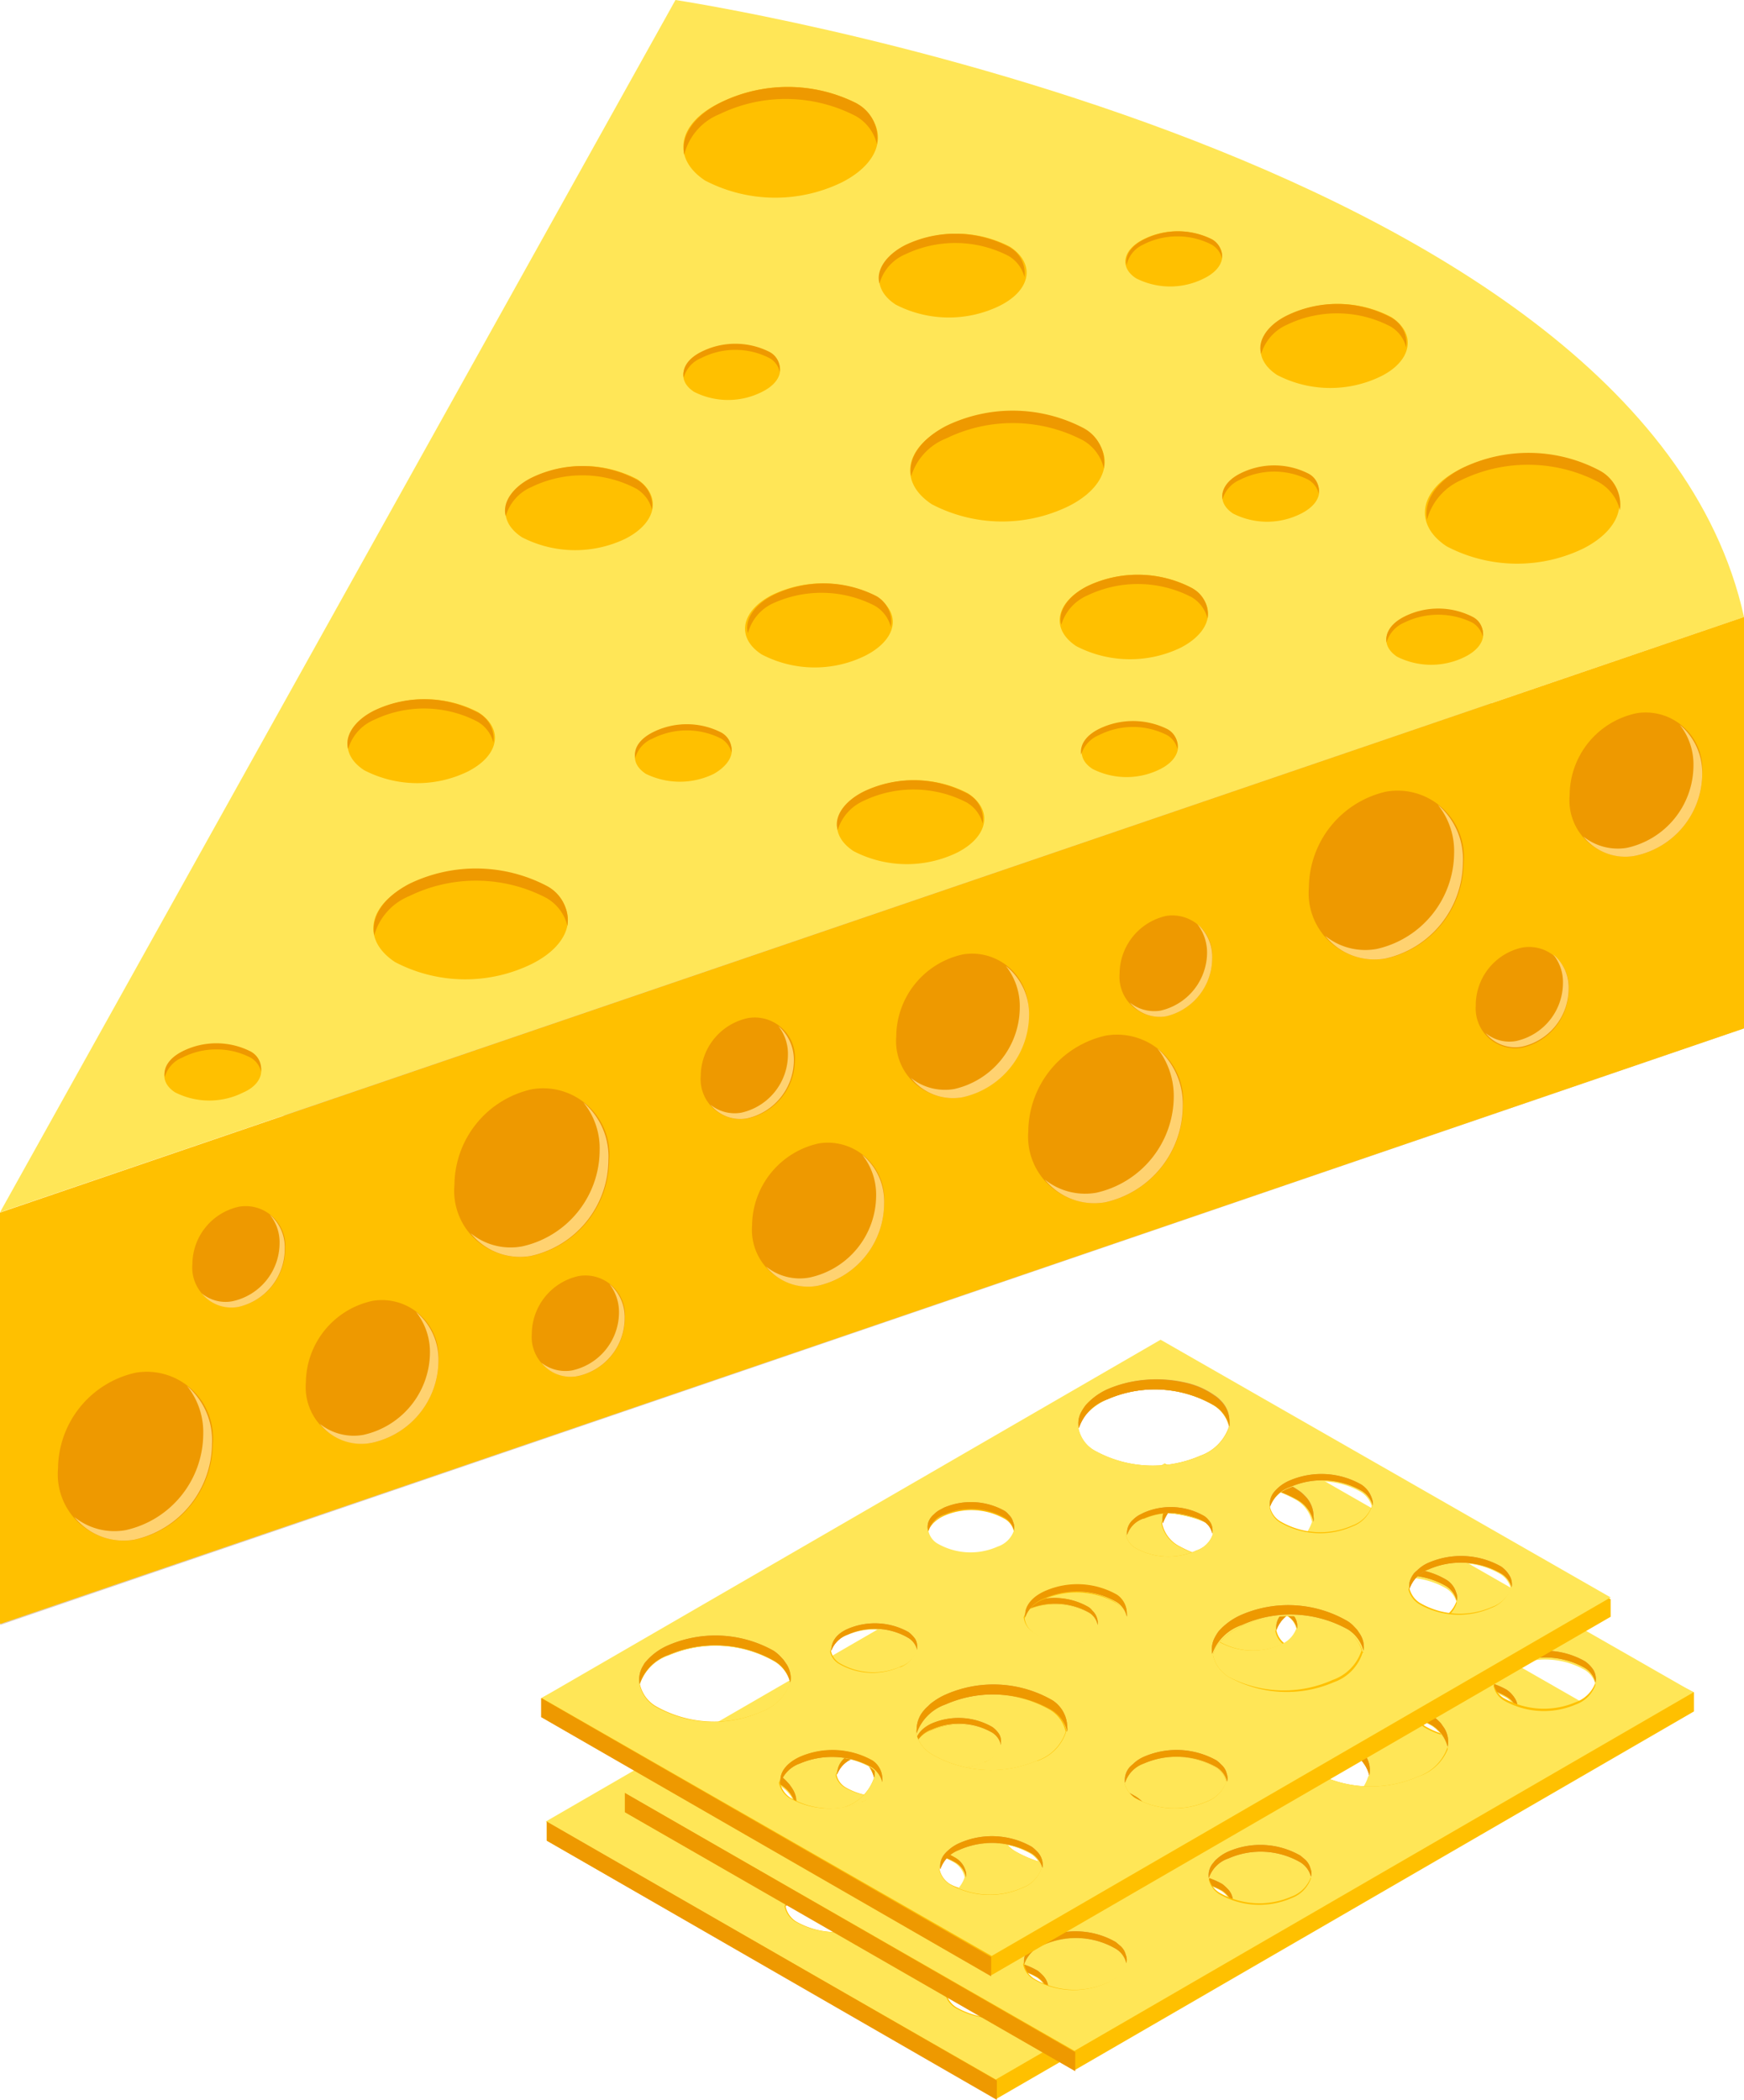 <svg xmlns="http://www.w3.org/2000/svg" viewBox="0 0 67.62 81.41"><defs><style>.cls-1{fill:#ffc000;}.cls-2{fill:#ffe657;}.cls-3{fill:#e90;}.cls-4{fill:#d89c46;}.cls-5{fill:#e0ccb3;}.cls-6{fill:#ffd270;}</style></defs><g id="Layer_2" data-name="Layer 2"><g id="Layer"><path class="cls-1" d="M42,59.93v-.08s0,.07,0,.12a.39.39,0,0,0,0,.15A1.21,1.21,0,0,1,42,59.93Zm5.49-.84-1.36-.69-1-.49-.77.4-2.28,1.21a.43.43,0,0,0-.05.13.7.7,0,0,1,0-.12L21.2,70.62v.74l17.45,10,24-13.89v-.75ZM40.7,66.75a3.11,3.11,0,0,1,2.8.15.9.9,0,0,1,.39.57,1.2,1.2,0,0,1-.76.76,3.09,3.09,0,0,1-2.79-.15.8.8,0,0,1-.39-.59A1.18,1.18,0,0,1,40.7,66.75Zm3.86-3.11a2.63,2.63,0,0,1,2.36.13.73.73,0,0,1,.33.47h0a1,1,0,0,1-.64.64,2.64,2.64,0,0,1-2.35-.13.79.79,0,0,1-.34-.48A1,1,0,0,1,44.56,63.64Zm5.69-1.19a3.09,3.09,0,0,1,2.79.16,1,1,0,0,1,.41.55h0a1.26,1.26,0,0,1-.76.77,3.08,3.08,0,0,1-2.8-.16.84.84,0,0,1-.4-.57A1.22,1.22,0,0,1,50.25,62.45ZM52.5,68l.22.19a.12.12,0,0,1,.05.05.32.32,0,0,1,.08.09l.07.1a1,1,0,0,1,.17.38s0,0,0,0A1.8,1.8,0,0,1,52,70a4.61,4.61,0,0,1-4.13-.23,1.33,1.33,0,0,1-.59-.84h0a1.44,1.44,0,0,1,.13-.32,1.53,1.53,0,0,1,.24-.29,2.59,2.59,0,0,1,.75-.51A4.58,4.58,0,0,1,52.5,68Zm-7.91,5.14a3.17,3.17,0,0,1,2.8.15,1,1,0,0,1,.41.55h0a1.24,1.24,0,0,1-.76.77,3.11,3.11,0,0,1-2.8-.15,1,1,0,0,1-.4-.57A1.18,1.18,0,0,1,44.59,73.16Zm-7.74-2.29a4.58,4.58,0,0,1,4.13.22,1.35,1.35,0,0,1,.59.84,1.78,1.78,0,0,1-1.11,1.12,4.58,4.58,0,0,1-4.13-.22,1.34,1.34,0,0,1-.6-.84A1.82,1.82,0,0,1,36.85,70.87Zm.58,5.64a3.11,3.11,0,0,1,2.8.15,1,1,0,0,1,.41.56h0a1.24,1.24,0,0,1-.76.77,3.11,3.11,0,0,1-2.8-.15.88.88,0,0,1-.4-.57A1.21,1.21,0,0,1,37.43,76.51ZM55.62,65.62a3.11,3.11,0,0,1,2.8.16.88.88,0,0,1,.41.55h0a1.25,1.25,0,0,1-.76.76,3.08,3.08,0,0,1-2.8-.16.92.92,0,0,1-.4-.56A1.23,1.23,0,0,1,55.62,65.62ZM42.16,59.84a1.46,1.46,0,0,1,.23-.29,2.59,2.59,0,0,1,.75-.51,4.58,4.58,0,0,1,4.13.23,1.39,1.39,0,0,1,.6.83,1.81,1.81,0,0,1-1.12,1.13A4.64,4.64,0,0,1,42.61,61a1.28,1.28,0,0,1-.58-.84h0A1.08,1.08,0,0,1,42.16,59.84Zm-3.27,4.91a2.57,2.57,0,0,1-2.35-.13.75.75,0,0,1-.33-.47h0a.67.67,0,0,1,.07-.18,1.09,1.09,0,0,1,.13-.17,1.29,1.29,0,0,1,.43-.29,2.61,2.61,0,0,1,2.35.14.72.72,0,0,1,.34.47A1.05,1.05,0,0,1,38.89,64.75Zm-6.45,4.06a1.07,1.07,0,0,1,.64-.63,2.57,2.57,0,0,1,2.35.13.69.69,0,0,1,.33.47,1,1,0,0,1-.63.64,2.58,2.58,0,0,1-2.35-.13.74.74,0,0,1-.34-.47Zm-1.23,4.35a3.17,3.17,0,0,1,2.8.15,1,1,0,0,1,.4.57,1.2,1.2,0,0,1-.76.76,3.09,3.09,0,0,1-2.79-.15.92.92,0,0,1-.4-.58A1.22,1.22,0,0,1,31.21,73.16ZM26.13,69a4.61,4.61,0,0,1,4.13.24,1.38,1.38,0,0,1,.6.81s0,0,0,0a1.86,1.86,0,0,1-1.12,1.13,4.58,4.58,0,0,1-4.13-.23A1.33,1.33,0,0,1,25,70.1,1.79,1.79,0,0,1,26.13,69Z"/><path class="cls-2" d="M42,59.93v-.08s0,.07,0,.12a.39.39,0,0,0,0,.15A1.21,1.21,0,0,1,42,59.93Zm3.16-3.2-24,13.89,17.45,10,24-13.9Zm-9,7.41a.67.67,0,0,1,.07-.18,1.09,1.09,0,0,1,.13-.17,1.29,1.29,0,0,1,.43-.29,2.61,2.61,0,0,1,2.35.14.72.72,0,0,1,.34.47,1.05,1.05,0,0,1-.64.64,2.57,2.57,0,0,1-2.35-.13.75.75,0,0,1-.33-.47Zm6.18-4.59a2.59,2.59,0,0,1,.75-.51,4.58,4.58,0,0,1,4.13.23,1.39,1.39,0,0,1,.6.83,1.81,1.81,0,0,1-1.12,1.13A4.64,4.64,0,0,1,42.61,61a1.28,1.28,0,0,1-.58-.84h0a1.08,1.08,0,0,1,.13-.32A1.46,1.46,0,0,1,42.39,59.55Zm2.17,4.09a2.63,2.63,0,0,1,2.36.13.73.73,0,0,1,.33.47h0a1,1,0,0,1-.64.64,2.64,2.64,0,0,1-2.35-.13.79.79,0,0,1-.34-.48A1,1,0,0,1,44.56,63.64Zm-2.43-4.12a.43.43,0,0,0-.05.13.7.7,0,0,1,0-.12ZM25.61,70.94A1.33,1.33,0,0,1,25,70.1,1.79,1.79,0,0,1,26.13,69a4.61,4.61,0,0,1,4.13.24,1.38,1.38,0,0,1,.6.81s0,0,0,0a1.86,1.86,0,0,1-1.12,1.13A4.58,4.58,0,0,1,25.61,70.94Zm8,3.7a3.09,3.09,0,0,1-2.79-.15.92.92,0,0,1-.4-.58,1.22,1.22,0,0,1,.75-.75,3.17,3.17,0,0,1,2.8.15,1,1,0,0,1,.4.57A1.2,1.2,0,0,1,33.65,74.64Zm1.48-5.22a2.58,2.58,0,0,1-2.35-.13.74.74,0,0,1-.34-.47h0a1.07,1.07,0,0,1,.64-.63,2.57,2.57,0,0,1,2.35.13.69.69,0,0,1,.33.47A1,1,0,0,1,35.13,69.42Zm5.51,7.8a1.24,1.24,0,0,1-.76.77,3.11,3.11,0,0,1-2.8-.15.88.88,0,0,1-.4-.57,1.21,1.21,0,0,1,.75-.76,3.11,3.11,0,0,1,2.8.15,1,1,0,0,1,.41.56Zm-.18-4.17a4.58,4.58,0,0,1-4.13-.22,1.34,1.34,0,0,1-.6-.84,1.82,1.82,0,0,1,1.12-1.12,4.58,4.58,0,0,1,4.13.22,1.35,1.35,0,0,1,.59.84A1.78,1.78,0,0,1,40.46,73.05Zm2.67-4.82a3.09,3.09,0,0,1-2.79-.15.8.8,0,0,1-.39-.59,1.18,1.18,0,0,1,.75-.74,3.11,3.11,0,0,1,2.8.15.9.9,0,0,1,.39.57A1.2,1.2,0,0,1,43.13,68.23Zm4.67,5.64a1.24,1.24,0,0,1-.76.77,3.11,3.11,0,0,1-2.8-.15,1,1,0,0,1-.4-.57,1.18,1.18,0,0,1,.75-.76,3.17,3.17,0,0,1,2.8.15,1,1,0,0,1,.41.55Zm5.29-5A1.8,1.8,0,0,1,52,70a4.61,4.61,0,0,1-4.13-.23,1.33,1.33,0,0,1-.59-.84h0a1.44,1.44,0,0,1,.13-.32,1.53,1.53,0,0,1,.24-.29,2.59,2.59,0,0,1,.75-.51A4.58,4.58,0,0,1,52.5,68l.22.19a.12.12,0,0,1,.05.05.32.32,0,0,1,.08.09l.07.1a1,1,0,0,1,.17.38S53.09,68.84,53.09,68.84Zm.36-5.67a1.26,1.26,0,0,1-.76.77,3.08,3.08,0,0,1-2.8-.16.84.84,0,0,1-.4-.57,1.22,1.22,0,0,1,.76-.76,3.09,3.09,0,0,1,2.79.16,1,1,0,0,1,.41.55Zm5.38,3.17a1.25,1.25,0,0,1-.76.76,3.08,3.08,0,0,1-2.8-.16.92.92,0,0,1-.4-.56,1.23,1.23,0,0,1,.75-.76,3.11,3.11,0,0,1,2.8.16.88.88,0,0,1,.41.55Z"/><polygon class="cls-3" points="38.65 80.66 38.65 81.41 21.2 71.36 21.2 70.62 38.65 80.66"/><path class="cls-4" d="M47.89,59.9a1.36,1.36,0,0,1,0,.2,1.39,1.39,0,0,0-.6-.83A4.58,4.58,0,0,0,43.14,59,1.78,1.78,0,0,0,42,60.16a.91.91,0,0,1,.1-.64h0a2,2,0,0,1,.18-.26,2.5,2.5,0,0,1,.85-.62,4.65,4.65,0,0,1,1.27-.34,5.05,5.05,0,0,1,1.74.09,3.08,3.08,0,0,1,1.12.49,1.16,1.16,0,0,1,.24.2A1.12,1.12,0,0,1,47.89,59.9Z"/><path class="cls-3" d="M47.89,59.9a1.36,1.36,0,0,1,0,.2,1.39,1.39,0,0,0-.6-.83A4.58,4.58,0,0,0,43.14,59,1.78,1.78,0,0,0,42,60.16a.91.91,0,0,1,.1-.64,1.75,1.75,0,0,1,.16-.25,2.5,2.5,0,0,1,.85-.62,4.65,4.65,0,0,1,1.27-.34,5.05,5.05,0,0,1,1.74.09,3.08,3.08,0,0,1,1.12.49,1.16,1.16,0,0,1,.24.2A1.12,1.12,0,0,1,47.89,59.9Z"/><path class="cls-4" d="M53.09,68.83s0,0,0,0A1.39,1.39,0,0,0,52.5,68a4.58,4.58,0,0,0-4.13-.23,1.82,1.82,0,0,0-1.12,1.12,1,1,0,0,1,.06-.55,1.51,1.51,0,0,1,.2-.34,1.37,1.37,0,0,1,.17-.17,2.66,2.66,0,0,1,.69-.45,4.58,4.58,0,0,1,4.13.24,1,1,0,0,1,.26.23.68.68,0,0,1,.12.12l.08.12A1,1,0,0,1,53.09,68.83Z"/><path class="cls-3" d="M53.09,68.83s0,0,0,0A1.39,1.39,0,0,0,52.5,68a4.58,4.58,0,0,0-4.13-.23,1.82,1.82,0,0,0-1.12,1.12,1,1,0,0,1,.06-.55,2,2,0,0,1,.2-.34,1.37,1.37,0,0,1,.17-.17,2.5,2.5,0,0,1,.69-.45,4.58,4.58,0,0,1,4.13.24,1,1,0,0,1,.26.23.68.68,0,0,1,.12.12l.08.12A1,1,0,0,1,53.09,68.83Z"/><path class="cls-4" d="M41.6,71.72a.76.76,0,0,1,0,.21,1.35,1.35,0,0,0-.59-.84,4.58,4.58,0,0,0-4.13-.22A1.82,1.82,0,0,0,35.73,72a1.11,1.11,0,0,1,0-.17,1.15,1.15,0,0,1,.29-.73,1.21,1.21,0,0,1,.16-.16,1.12,1.12,0,0,1,.2-.17,2.52,2.52,0,0,1,.49-.28,4.58,4.58,0,0,1,4.13.23A1.25,1.25,0,0,1,41.6,71.72Z"/><path class="cls-3" d="M41.6,71.72a.76.76,0,0,1,0,.21,1.35,1.35,0,0,0-.59-.84,4.58,4.58,0,0,0-4.13-.22A1.82,1.82,0,0,0,35.73,72a1.11,1.11,0,0,1,0-.17,1.15,1.15,0,0,1,.29-.73,1.21,1.21,0,0,1,.16-.16,1.12,1.12,0,0,1,.2-.17,2.52,2.52,0,0,1,.49-.28,4.58,4.58,0,0,1,4.13.23A1.25,1.25,0,0,1,41.6,71.72Z"/><path class="cls-4" d="M30.86,70s0,0,0,0a1.31,1.31,0,0,0-.6-.83A4.61,4.61,0,0,0,26.13,69,1.79,1.79,0,0,0,25,70.1a1,1,0,0,1,.14-.72h0a.48.48,0,0,1,.12-.17,2.37,2.37,0,0,1,.84-.61,4.61,4.61,0,0,1,4.13.23,1.55,1.55,0,0,1,.27.23l.11.12.09.13A1,1,0,0,1,30.86,70Z"/><path class="cls-3" d="M30.86,69.66a.87.87,0,0,1,0,.36s0,0,0,0a1.31,1.31,0,0,0-.6-.83A4.61,4.61,0,0,0,26.13,69,1.79,1.79,0,0,0,25,70.1a1,1,0,0,1,.14-.72h0a.48.48,0,0,1,.12-.17,2.37,2.37,0,0,1,.84-.61,4.61,4.61,0,0,1,4.13.23,1.55,1.55,0,0,1,.27.23l.11.12.09.13A1,1,0,0,1,30.86,69.66Z"/><path class="cls-4" d="M58.83,66.33a.88.88,0,0,0-.41-.55,3.11,3.11,0,0,0-2.8-.16,1.23,1.23,0,0,0-.75.76.53.53,0,0,1,0-.25.94.94,0,0,1,.18-.36,1.31,1.31,0,0,1,.12-.11,1.6,1.6,0,0,1,.45-.3,3.17,3.17,0,0,1,2.8.15,1.13,1.13,0,0,1,.32.34A.69.69,0,0,1,58.83,66.33Z"/><path class="cls-3" d="M58.83,66.33a.88.88,0,0,0-.41-.55,3.11,3.11,0,0,0-2.8-.16,1.23,1.23,0,0,0-.75.76.53.53,0,0,1,0-.25,1,1,0,0,1,.18-.36,1.31,1.31,0,0,1,.12-.11,1.6,1.6,0,0,1,.45-.3,3.17,3.17,0,0,1,2.8.15,1.13,1.13,0,0,1,.32.34A.64.64,0,0,1,58.83,66.33Z"/><path class="cls-4" d="M43.91,67.34a.51.51,0,0,1,0,.13.9.9,0,0,0-.39-.57,3.11,3.11,0,0,0-2.8-.15,1.18,1.18,0,0,0-.75.74.15.15,0,0,1,0-.09c0-.33.25-.68.77-.91a3.11,3.11,0,0,1,2.8.15A.88.88,0,0,1,43.91,67.34Z"/><path class="cls-3" d="M43.91,67.34a.51.51,0,0,1,0,.13.9.9,0,0,0-.39-.57,3.11,3.11,0,0,0-2.8-.15,1.18,1.18,0,0,0-.75.74s0,0,0,0a.41.41,0,0,1,0-.11c0-.33.25-.68.77-.91a3.11,3.11,0,0,1,2.8.15A.88.88,0,0,1,43.91,67.34Z"/><path class="cls-4" d="M47.8,73.86h0a1,1,0,0,0-.41-.56,3.17,3.17,0,0,0-2.8-.15,1.18,1.18,0,0,0-.75.76.74.74,0,0,1,.18-.61s.07-.08.11-.11a1.59,1.59,0,0,1,.46-.3,3.17,3.17,0,0,1,2.8.15,1.54,1.54,0,0,1,.19.17.69.69,0,0,1,.2.33A.83.83,0,0,1,47.8,73.86Z"/><path class="cls-3" d="M47.8,73.86h0a1,1,0,0,0-.41-.56,3.17,3.17,0,0,0-2.8-.15,1.18,1.18,0,0,0-.75.76.8.8,0,0,1,.18-.61s.07-.08.11-.11a1.59,1.59,0,0,1,.46-.3,3.17,3.17,0,0,1,2.8.15,1.54,1.54,0,0,1,.19.17.69.69,0,0,1,.2.33A.66.66,0,0,1,47.8,73.86Z"/><path class="cls-4" d="M53.45,63.16h0a1,1,0,0,0-.41-.56,3.09,3.09,0,0,0-2.79-.16,1.22,1.22,0,0,0-.76.76.71.71,0,0,1,.18-.6,1.58,1.58,0,0,1,.58-.42,3.12,3.12,0,0,1,2.79.16,1,1,0,0,1,.39.5A.81.81,0,0,1,53.45,63.16Z"/><path class="cls-3" d="M53.45,63.16h0a1,1,0,0,0-.41-.56,3.09,3.09,0,0,0-2.79-.16,1.22,1.22,0,0,0-.76.76.78.78,0,0,1,.18-.6,1.58,1.58,0,0,1,.58-.42,3.12,3.12,0,0,1,2.79.16,1,1,0,0,1,.39.5A.65.65,0,0,1,53.45,63.16Z"/><path class="cls-4" d="M34.43,73.73a.68.68,0,0,1,0,.15,1,1,0,0,0-.4-.57,3.17,3.17,0,0,0-2.8-.15,1.22,1.22,0,0,0-.75.75.22.22,0,0,1,0-.11c0-.33.26-.67.77-.9a3.17,3.17,0,0,1,2.8.15A.86.86,0,0,1,34.43,73.73Z"/><path class="cls-3" d="M34.43,73.73a.68.68,0,0,1,0,.15,1,1,0,0,0-.4-.57,3.17,3.17,0,0,0-2.8-.15,1.22,1.22,0,0,0-.75.75h0a.45.45,0,0,1,0-.12c0-.33.26-.67.77-.9a3.17,3.17,0,0,1,2.8.15A.86.86,0,0,1,34.43,73.73Z"/><path class="cls-4" d="M40.64,77.22h0a1,1,0,0,0-.41-.56,3.11,3.11,0,0,0-2.8-.15,1.21,1.21,0,0,0-.75.76.72.72,0,0,1,.18-.61,1.14,1.14,0,0,1,.11-.11,1.59,1.59,0,0,1,.46-.3,3.11,3.11,0,0,1,2.8.15,1.54,1.54,0,0,1,.19.17.89.89,0,0,1,.2.33A.87.87,0,0,1,40.64,77.22Z"/><path class="cls-3" d="M40.64,77.22h0a1,1,0,0,0-.41-.56,3.11,3.11,0,0,0-2.8-.15,1.21,1.21,0,0,0-.75.76.79.79,0,0,1,.18-.61,1.14,1.14,0,0,1,.11-.11,1.59,1.59,0,0,1,.46-.3,3.11,3.11,0,0,1,2.8.15,1.54,1.54,0,0,1,.19.17.72.72,0,0,1,.2.33A.7.7,0,0,1,40.64,77.22Z"/><path class="cls-4" d="M47.25,64.24a.73.73,0,0,0-.33-.47,2.63,2.63,0,0,0-2.36-.13,1,1,0,0,0-.64.64.66.66,0,0,1,.24-.6,1.08,1.08,0,0,1,.24-.18l.16-.08a2.6,2.6,0,0,1,2.36.13.67.67,0,0,1,.15.14A.58.58,0,0,1,47.25,64.24Z"/><path class="cls-3" d="M47.25,64.24a.73.73,0,0,0-.33-.47,2.63,2.63,0,0,0-2.36-.13,1,1,0,0,0-.64.64.66.66,0,0,1,.24-.6,1.08,1.08,0,0,1,.24-.18l.16-.08a2.6,2.6,0,0,1,2.36.13.67.67,0,0,1,.15.14A.58.58,0,0,1,47.25,64.24Z"/><path class="cls-4" d="M35.78,68.64v0a.43.43,0,0,1,0,.12.69.69,0,0,0-.33-.47,2.57,2.57,0,0,0-2.35-.13,1.07,1.07,0,0,0-.64.63c0-.32.16-.64.64-.85a2.67,2.67,0,0,1,2.35.12,1.17,1.17,0,0,1,.27.28A.57.57,0,0,1,35.78,68.64Z"/><path class="cls-3" d="M35.78,68.64v0a.43.43,0,0,1,0,.12.69.69,0,0,0-.33-.47,2.57,2.57,0,0,0-2.35-.13,1.07,1.07,0,0,0-.64.63c0-.32.16-.64.64-.85a2.67,2.67,0,0,1,2.35.12,1.17,1.17,0,0,1,.27.28A.57.57,0,0,1,35.78,68.64Z"/><path class="cls-4" d="M39.53,64.11a.72.72,0,0,0-.34-.47,2.61,2.61,0,0,0-2.35-.14,1,1,0,0,0-.63.65.58.58,0,0,1,0-.32.61.61,0,0,1,.21-.29.89.89,0,0,1,.24-.18l.15-.08a2.64,2.64,0,0,1,2.35.13.73.73,0,0,1,.16.14.56.56,0,0,1,.17.28h0A.5.5,0,0,1,39.53,64.11Z"/><path class="cls-3" d="M39.53,64.11a.72.72,0,0,0-.34-.47,2.61,2.61,0,0,0-2.35-.14,1,1,0,0,0-.63.65.58.58,0,0,1,0-.32.61.61,0,0,1,.21-.29.89.89,0,0,1,.24-.18l.15-.08a2.64,2.64,0,0,1,2.35.13.73.73,0,0,1,.16.14.64.64,0,0,1,.17.28h0A.5.5,0,0,1,39.53,64.11Z"/><path class="cls-1" d="M45.05,58.83v-.08s0,.07,0,.11a.47.47,0,0,0,0,.16A1.21,1.21,0,0,1,45.05,58.83Zm5.5-.84-1.37-.69-1-.49-.77.4-2.28,1.21a.69.69,0,0,0,0,.13.28.28,0,0,1,0-.12L24.23,69.51v.74l17.45,10,24-13.9v-.74Zm-6.82,7.65a3.08,3.08,0,0,1,2.8.16,1,1,0,0,1,.4.57,1.22,1.22,0,0,1-.76.76A3.09,3.09,0,0,1,43.38,67a.83.83,0,0,1-.4-.59A1.26,1.26,0,0,1,43.73,65.64Zm3.86-3.11a2.66,2.66,0,0,1,2.36.13.8.8,0,0,1,.34.48h0a1.06,1.06,0,0,1-.64.63,2.66,2.66,0,0,1-2.36-.12.81.81,0,0,1-.34-.49A1.08,1.08,0,0,1,47.59,62.53Zm5.69-1.18a3.09,3.09,0,0,1,2.79.15.91.91,0,0,1,.41.56h0a1.22,1.22,0,0,1-.76.76,3.11,3.11,0,0,1-2.8-.15.87.87,0,0,1-.4-.57A1.2,1.2,0,0,1,53.28,61.35Zm2.25,5.56a1,1,0,0,1,.22.19l.06.05s.06.06.07.1l.07.09a1.2,1.2,0,0,1,.18.38v0A1.83,1.83,0,0,1,55,68.87a4.58,4.58,0,0,1-4.13-.22,1.3,1.3,0,0,1-.58-.84h0a1,1,0,0,1,.13-.31,1.22,1.22,0,0,1,.23-.29,2.41,2.41,0,0,1,.75-.51A4.58,4.58,0,0,1,55.53,66.91Zm-7.9,5.15a3.09,3.09,0,0,1,2.79.15.9.9,0,0,1,.41.55h0a1.26,1.26,0,0,1-.76.77,3.11,3.11,0,0,1-2.8-.16.92.92,0,0,1-.4-.56A1.2,1.2,0,0,1,47.63,72.06Zm-7.74-2.3A4.59,4.59,0,0,1,44,70a1.35,1.35,0,0,1,.58.83A1.75,1.75,0,0,1,43.49,72a4.61,4.61,0,0,1-4.13-.23,1.32,1.32,0,0,1-.6-.83A1.83,1.83,0,0,1,39.89,69.76Zm.58,5.64a3.09,3.09,0,0,1,2.79.16.85.85,0,0,1,.41.55h0a1.24,1.24,0,0,1-.76.77,3.08,3.08,0,0,1-2.8-.16.87.87,0,0,1-.4-.57A1.22,1.22,0,0,1,40.47,75.4ZM58.66,64.52a3.11,3.11,0,0,1,2.8.15.9.9,0,0,1,.4.56h0a1.25,1.25,0,0,1-.76.76,3.14,3.14,0,0,1-2.8-.16.86.86,0,0,1-.39-.56A1.21,1.21,0,0,1,58.66,64.52ZM45.19,58.74a1.54,1.54,0,0,1,.23-.29,2.41,2.41,0,0,1,.75-.51,4.58,4.58,0,0,1,4.13.22,1.3,1.3,0,0,1,.6.84,1.78,1.78,0,0,1-1.11,1.12,4.6,4.6,0,0,1-4.14-.22,1.29,1.29,0,0,1-.59-.84h0A1.37,1.37,0,0,1,45.19,58.74Zm-3.27,4.91a2.61,2.61,0,0,1-2.34-.13.79.79,0,0,1-.34-.48h0a.71.71,0,0,1,.08-.18.61.61,0,0,1,.13-.16,1.42,1.42,0,0,1,.42-.3,2.69,2.69,0,0,1,2.36.14.72.72,0,0,1,.33.48A1,1,0,0,1,41.92,63.65Zm-6.45,4.06a1,1,0,0,1,.64-.63,2.6,2.6,0,0,1,2.35.12.76.76,0,0,1,.34.48,1,1,0,0,1-.63.64,2.59,2.59,0,0,1-2.36-.13.8.8,0,0,1-.34-.48Zm-1.22,4.35a3.09,3.09,0,0,1,2.79.15.88.88,0,0,1,.4.57,1.22,1.22,0,0,1-.76.76,3.09,3.09,0,0,1-2.79-.16.88.88,0,0,1-.4-.58A1.23,1.23,0,0,1,34.25,72.06Zm-5.08-4.19a4.61,4.61,0,0,1,4.13.23,1.42,1.42,0,0,1,.59.82s0,0,0,0a1.79,1.79,0,0,1-1.12,1.13,4.55,4.55,0,0,1-4.13-.23,1.32,1.32,0,0,1-.59-.84A1.82,1.82,0,0,1,29.17,67.87Z"/><path class="cls-2" d="M45.05,58.83v-.08s0,.07,0,.11a.47.47,0,0,0,0,.16A1.21,1.21,0,0,1,45.05,58.83Zm3.16-3.21-24,13.89,17.45,10,24-13.9Zm-9,7.41a.71.71,0,0,1,.08-.18.61.61,0,0,1,.13-.16,1.42,1.42,0,0,1,.42-.3,2.69,2.69,0,0,1,2.36.14.72.72,0,0,1,.33.48,1,1,0,0,1-.64.64,2.61,2.61,0,0,1-2.34-.13.79.79,0,0,1-.34-.48Zm6.18-4.58a2.41,2.41,0,0,1,.75-.51,4.58,4.58,0,0,1,4.13.22,1.3,1.3,0,0,1,.6.84,1.78,1.78,0,0,1-1.11,1.12,4.6,4.6,0,0,1-4.14-.22,1.29,1.29,0,0,1-.59-.84h0a1.37,1.37,0,0,1,.13-.31A1.54,1.54,0,0,1,45.42,58.45Zm2.17,4.08a2.66,2.66,0,0,1,2.36.13.8.8,0,0,1,.34.48h0a1.06,1.06,0,0,1-.64.63,2.66,2.66,0,0,1-2.36-.12.81.81,0,0,1-.34-.49A1.08,1.08,0,0,1,47.59,62.53Zm-2.43-4.11a.69.69,0,0,0,0,.13.28.28,0,0,1,0-.12ZM28.64,69.83a1.32,1.32,0,0,1-.59-.84,1.82,1.82,0,0,1,1.12-1.12,4.61,4.61,0,0,1,4.13.23,1.42,1.42,0,0,1,.59.82s0,0,0,0a1.79,1.79,0,0,1-1.12,1.13A4.55,4.55,0,0,1,28.64,69.83Zm8,3.71a3.09,3.09,0,0,1-2.79-.16.88.88,0,0,1-.4-.58,1.23,1.23,0,0,1,.76-.74,3.09,3.09,0,0,1,2.79.15.88.88,0,0,1,.4.57A1.22,1.22,0,0,1,36.68,73.54Zm1.49-5.22a2.59,2.59,0,0,1-2.36-.13.8.8,0,0,1-.34-.48h0a1,1,0,0,1,.64-.63,2.6,2.6,0,0,1,2.35.12.76.76,0,0,1,.34.48A1,1,0,0,1,38.17,68.32Zm5.5,7.8a1.24,1.24,0,0,1-.76.77,3.08,3.08,0,0,1-2.8-.16.87.87,0,0,1-.4-.57,1.22,1.22,0,0,1,.76-.76,3.09,3.09,0,0,1,2.79.16.85.85,0,0,1,.41.55ZM43.49,72a4.61,4.61,0,0,1-4.13-.23,1.32,1.32,0,0,1-.6-.83,1.83,1.83,0,0,1,1.13-1.13A4.59,4.59,0,0,1,44,70a1.35,1.35,0,0,1,.58.83A1.75,1.75,0,0,1,43.49,72Zm2.68-4.82A3.09,3.09,0,0,1,43.38,67a.83.83,0,0,1-.4-.59,1.26,1.26,0,0,1,.75-.74,3.08,3.08,0,0,1,2.8.16,1,1,0,0,1,.4.57A1.22,1.22,0,0,1,46.17,67.13Zm4.66,5.64a1.26,1.26,0,0,1-.76.77,3.11,3.11,0,0,1-2.8-.16.92.92,0,0,1-.4-.56,1.2,1.2,0,0,1,.76-.76,3.09,3.09,0,0,1,2.79.15.9.9,0,0,1,.41.55Zm5.3-5A1.83,1.83,0,0,1,55,68.87a4.58,4.58,0,0,1-4.13-.22,1.3,1.3,0,0,1-.58-.84h0a1,1,0,0,1,.13-.31,1.22,1.22,0,0,1,.23-.29,2.41,2.41,0,0,1,.75-.51,4.58,4.58,0,0,1,4.13.22,1,1,0,0,1,.22.19l.06.05s.06.06.07.1l.07.09a1.2,1.2,0,0,1,.18.38Zm.35-5.67a1.22,1.22,0,0,1-.76.76,3.11,3.11,0,0,1-2.8-.15.87.87,0,0,1-.4-.57,1.2,1.2,0,0,1,.76-.76,3.09,3.09,0,0,1,2.79.15.91.91,0,0,1,.41.56Zm5.38,3.17a1.25,1.25,0,0,1-.76.76,3.14,3.14,0,0,1-2.8-.16.86.86,0,0,1-.39-.56,1.21,1.21,0,0,1,.75-.76,3.11,3.11,0,0,1,2.8.15.9.9,0,0,1,.4.56Z"/><polygon class="cls-3" points="41.69 79.56 41.69 80.3 24.23 70.26 24.23 69.51 41.69 79.56"/><path class="cls-4" d="M50.93,58.79a.76.76,0,0,1,0,.21,1.3,1.3,0,0,0-.6-.84,4.58,4.58,0,0,0-4.13-.22,1.83,1.83,0,0,0-1.11,1.12,1,1,0,0,1,.1-.64h0a1.34,1.34,0,0,1,.17-.27,2.62,2.62,0,0,1,.85-.61,4.5,4.5,0,0,1,1.27-.34,4.8,4.8,0,0,1,1.74.09,3.07,3.07,0,0,1,1.12.48,1.27,1.27,0,0,1,.25.21A1.12,1.12,0,0,1,50.93,58.79Z"/><path class="cls-3" d="M50.93,58.79a.76.76,0,0,1,0,.21,1.3,1.3,0,0,0-.6-.84,4.58,4.58,0,0,0-4.13-.22,1.83,1.83,0,0,0-1.11,1.12,1,1,0,0,1,.1-.64,1.83,1.83,0,0,1,.16-.26,2.62,2.62,0,0,1,.85-.61,4.5,4.5,0,0,1,1.27-.34,4.8,4.8,0,0,1,1.74.09,3.07,3.07,0,0,1,1.12.48,1.27,1.27,0,0,1,.25.21A1.12,1.12,0,0,1,50.93,58.79Z"/><path class="cls-4" d="M56.13,67.72v0a1.39,1.39,0,0,0-.6-.83,4.58,4.58,0,0,0-4.13-.22,1.78,1.78,0,0,0-1.11,1.12,1,1,0,0,1,.05-.55,1.3,1.3,0,0,1,.21-.35c.05,0,.1-.11.16-.16a2.58,2.58,0,0,1,.69-.45,4.58,4.58,0,0,1,4.13.23,2,2,0,0,1,.27.23.69.69,0,0,1,.11.13L56,67A1,1,0,0,1,56.13,67.72Z"/><path class="cls-3" d="M56.13,67.72v0a1.39,1.39,0,0,0-.6-.83,4.58,4.58,0,0,0-4.13-.22,1.78,1.78,0,0,0-1.11,1.12,1,1,0,0,1,.05-.55,1.62,1.62,0,0,1,.21-.35c.05,0,.1-.11.16-.16a2.42,2.42,0,0,1,.69-.45,4.58,4.58,0,0,1,4.13.23,2,2,0,0,1,.27.23.69.69,0,0,1,.11.13L56,67A1,1,0,0,1,56.13,67.72Z"/><path class="cls-4" d="M44.63,70.62a.64.64,0,0,1,0,.2A1.35,1.35,0,0,0,44,70a4.59,4.59,0,0,0-4.13-.23,1.83,1.83,0,0,0-1.13,1.13,1.21,1.21,0,0,1,0-.18A1.11,1.11,0,0,1,39,70a.91.91,0,0,1,.17-.17l.19-.16a3.3,3.3,0,0,1,.5-.29,4.59,4.59,0,0,1,4.13.24A1.25,1.25,0,0,1,44.63,70.62Z"/><path class="cls-3" d="M44.63,70.62a.64.64,0,0,1,0,.2A1.35,1.35,0,0,0,44,70a4.59,4.59,0,0,0-4.13-.23,1.83,1.83,0,0,0-1.13,1.13,1.21,1.21,0,0,1,0-.18A1.11,1.11,0,0,1,39,70a.91.91,0,0,1,.17-.17l.19-.16a3.3,3.3,0,0,1,.5-.29,4.59,4.59,0,0,1,4.13.24A1.25,1.25,0,0,1,44.63,70.62Z"/><path class="cls-4" d="M33.89,68.92s0,0,0,0a1.38,1.38,0,0,0-.59-.83,4.61,4.61,0,0,0-4.13-.23A1.82,1.82,0,0,0,28.05,69a1,1,0,0,1,.14-.71s0,0,0,0a.66.66,0,0,1,.12-.17,2.3,2.3,0,0,1,.85-.61,4.61,4.61,0,0,1,4.13.22,1.2,1.2,0,0,1,.26.24s.07.08.12.12l.08.13A1,1,0,0,1,33.89,68.92Z"/><path class="cls-3" d="M33.9,68.55a.93.93,0,0,1,0,.37s0,0,0,0a1.38,1.38,0,0,0-.59-.83,4.61,4.61,0,0,0-4.13-.23A1.82,1.82,0,0,0,28.05,69a1,1,0,0,1,.14-.71s0,0,0,0a.66.66,0,0,1,.12-.17,2.3,2.3,0,0,1,.85-.61,4.61,4.61,0,0,1,4.13.22,1.2,1.2,0,0,1,.26.24s.07.08.12.12l.08.13A1,1,0,0,1,33.9,68.55Z"/><path class="cls-4" d="M61.86,65.23a.9.9,0,0,0-.4-.56,3.11,3.11,0,0,0-2.8-.15,1.21,1.21,0,0,0-.75.76.53.53,0,0,1,0-.25.72.72,0,0,1,.18-.36l.11-.12a1.66,1.66,0,0,1,.46-.29,3.11,3.11,0,0,1,2.8.15,1.24,1.24,0,0,1,.32.33A.71.71,0,0,1,61.86,65.23Z"/><path class="cls-3" d="M61.86,65.23a.9.9,0,0,0-.4-.56,3.11,3.11,0,0,0-2.8-.15,1.21,1.21,0,0,0-.75.76.53.53,0,0,1,0-.25.76.76,0,0,1,.18-.36l.11-.12a1.66,1.66,0,0,1,.46-.29,3.11,3.11,0,0,1,2.8.15,1.24,1.24,0,0,1,.32.33A.66.66,0,0,1,61.86,65.23Z"/><path class="cls-4" d="M46.94,66.24a.62.62,0,0,1,0,.13,1,1,0,0,0-.4-.57,3.08,3.08,0,0,0-2.8-.16,1.26,1.26,0,0,0-.75.74.12.12,0,0,1,0-.08c0-.34.25-.68.77-.92a3.08,3.08,0,0,1,2.8.16A.88.88,0,0,1,46.94,66.24Z"/><path class="cls-3" d="M46.94,66.24a.62.62,0,0,1,0,.13,1,1,0,0,0-.4-.57,3.08,3.08,0,0,0-2.8-.16,1.26,1.26,0,0,0-.75.74s0,0,0,0a.34.34,0,0,1,0-.1c0-.34.25-.68.77-.92a3.08,3.08,0,0,1,2.8.16A.88.88,0,0,1,46.94,66.24Z"/><path class="cls-4" d="M50.83,72.76h0a.92.92,0,0,0-.41-.56,3.09,3.09,0,0,0-2.79-.15,1.2,1.2,0,0,0-.76.76.7.7,0,0,1,.19-.61.6.6,0,0,1,.11-.12,1.66,1.66,0,0,1,.46-.3,3.12,3.12,0,0,1,2.79.16l.19.16a.76.76,0,0,1,.2.34A.55.55,0,0,1,50.83,72.76Z"/><path class="cls-3" d="M50.83,72.76h0a.92.92,0,0,0-.41-.56,3.09,3.09,0,0,0-2.79-.15,1.2,1.2,0,0,0-.76.76.76.76,0,0,1,.19-.61.6.6,0,0,1,.11-.12,1.66,1.66,0,0,1,.46-.3,3.12,3.12,0,0,1,2.79.16l.19.16a.68.68,0,0,1,.2.34A.47.47,0,0,1,50.83,72.76Z"/><path class="cls-4" d="M56.48,62.06h0a.93.93,0,0,0-.41-.57,3.09,3.09,0,0,0-2.79-.15,1.2,1.2,0,0,0-.76.76.7.7,0,0,1,.19-.61,1.53,1.53,0,0,1,.57-.41,3.06,3.06,0,0,1,2.79.16.88.88,0,0,1,.39.5A.54.54,0,0,1,56.48,62.06Z"/><path class="cls-3" d="M56.48,62.06h0a.93.93,0,0,0-.41-.57,3.09,3.09,0,0,0-2.79-.15,1.2,1.2,0,0,0-.76.76.76.76,0,0,1,.19-.61,1.53,1.53,0,0,1,.57-.41,3.06,3.06,0,0,1,2.79.16.88.88,0,0,1,.39.5A.47.47,0,0,1,56.48,62.06Z"/><path class="cls-4" d="M37.46,72.63a.77.77,0,0,1,0,.15.88.88,0,0,0-.4-.57,3.09,3.09,0,0,0-2.79-.15,1.23,1.23,0,0,0-.76.74.34.34,0,0,1,0-.1c0-.34.26-.67.77-.91A3.12,3.12,0,0,1,37,72,.86.86,0,0,1,37.46,72.63Z"/><path class="cls-3" d="M37.46,72.63a.77.77,0,0,1,0,.15.88.88,0,0,0-.4-.57,3.09,3.09,0,0,0-2.79-.15,1.23,1.23,0,0,0-.76.74v0a.49.49,0,0,1,0-.12c0-.34.26-.67.77-.91A3.12,3.12,0,0,1,37,72,.86.86,0,0,1,37.46,72.63Z"/><path class="cls-4" d="M43.67,76.11h0a.87.87,0,0,0-.41-.56,3.09,3.09,0,0,0-2.79-.16,1.22,1.22,0,0,0-.76.76.71.71,0,0,1,.18-.6.63.63,0,0,1,.12-.11,1.37,1.37,0,0,1,.46-.31,3.12,3.12,0,0,1,2.79.16l.19.16a.76.76,0,0,1,.2.34A.55.55,0,0,1,43.67,76.11Z"/><path class="cls-3" d="M43.67,76.11h0a.87.87,0,0,0-.41-.56,3.09,3.09,0,0,0-2.79-.16,1.22,1.22,0,0,0-.76.76.78.78,0,0,1,.18-.6.63.63,0,0,1,.12-.11,1.37,1.37,0,0,1,.46-.31,3.12,3.12,0,0,1,2.79.16l.19.16a.64.64,0,0,1,.2.34A.47.47,0,0,1,43.67,76.11Z"/><path class="cls-4" d="M50.29,63.14a.8.8,0,0,0-.34-.48,2.66,2.66,0,0,0-2.36-.13,1.08,1.08,0,0,0-.64.64.67.67,0,0,1,.24-.59,1.26,1.26,0,0,1,.25-.19l.15-.07a2.59,2.59,0,0,1,2.36.13l.16.13A.66.66,0,0,1,50.29,63.14Z"/><path class="cls-3" d="M50.29,63.14a.8.8,0,0,0-.34-.48,2.66,2.66,0,0,0-2.36-.13,1.08,1.08,0,0,0-.64.64.67.67,0,0,1,.24-.59,1.26,1.26,0,0,1,.25-.19l.15-.07a2.59,2.59,0,0,1,2.36.13l.16.13A.66.66,0,0,1,50.29,63.14Z"/><path class="cls-4" d="M38.81,67.53v0a.49.49,0,0,1,0,.12.76.76,0,0,0-.34-.48,2.6,2.6,0,0,0-2.35-.12,1,1,0,0,0-.64.63c0-.32.17-.64.64-.86a2.63,2.63,0,0,1,2.35.13,1,1,0,0,1,.27.28A.53.53,0,0,1,38.81,67.53Z"/><path class="cls-3" d="M38.81,67.53v0a.49.49,0,0,1,0,.12.76.76,0,0,0-.34-.48,2.6,2.6,0,0,0-2.35-.12,1,1,0,0,0-.64.63c0-.32.17-.64.64-.86a2.63,2.63,0,0,1,2.35.13,1,1,0,0,1,.27.28A.53.53,0,0,1,38.81,67.53Z"/><path class="cls-4" d="M42.56,63a.72.72,0,0,0-.33-.48,2.69,2.69,0,0,0-2.36-.14,1.06,1.06,0,0,0-.63.65.6.6,0,0,1,0-.32.76.76,0,0,1,.21-.28,1.08,1.08,0,0,1,.24-.18l.15-.08a2.63,2.63,0,0,1,2.36.13.5.5,0,0,1,.15.14.61.61,0,0,1,.18.28h0A.61.61,0,0,1,42.56,63Z"/><path class="cls-3" d="M42.56,63a.72.72,0,0,0-.33-.48,2.69,2.69,0,0,0-2.36-.14,1.06,1.06,0,0,0-.63.65.6.6,0,0,1,0-.32.76.76,0,0,1,.21-.28,1.08,1.08,0,0,1,.24-.18l.15-.08a2.63,2.63,0,0,1,2.36.13.5.5,0,0,1,.15.14.71.71,0,0,1,.18.28h0A.61.61,0,0,1,42.56,63Z"/><path class="cls-1" d="M41.8,55.14v-.08s0,.07,0,.11a.41.41,0,0,0,0,.16A1.21,1.21,0,0,1,41.8,55.14Zm5.49-.84-1.36-.69-1-.49-.77.4-2.28,1.21a1.12,1.12,0,0,0,0,.13.7.7,0,0,1,0-.12L21,65.83v.74l17.45,10,24-13.89V62ZM40.48,62a3.11,3.11,0,0,1,2.8.15.9.9,0,0,1,.39.57,1.2,1.2,0,0,1-.76.76,3.09,3.09,0,0,1-2.79-.15.8.8,0,0,1-.39-.59A1.21,1.21,0,0,1,40.48,62Zm3.86-3.11A2.63,2.63,0,0,1,46.7,59a.73.73,0,0,1,.33.47h0a1,1,0,0,1-.64.64A2.61,2.61,0,0,1,44,60a.79.79,0,0,1-.34-.48A1,1,0,0,1,44.34,58.85ZM50,57.66a3.09,3.09,0,0,1,2.79.16,1,1,0,0,1,.41.55h0a1.26,1.26,0,0,1-.76.77,3.08,3.08,0,0,1-2.8-.16.87.87,0,0,1-.4-.57A1.22,1.22,0,0,1,50,57.66Zm2.25,5.57.22.19,0,0a.32.32,0,0,1,.08.09l.07.1a1,1,0,0,1,.17.38s0,0,0,0a1.8,1.8,0,0,1-1.12,1.14A4.61,4.61,0,0,1,47.62,65a1.33,1.33,0,0,1-.59-.84h0a1.44,1.44,0,0,1,.13-.32,1.53,1.53,0,0,1,.24-.29,2.59,2.59,0,0,1,.75-.51A4.58,4.58,0,0,1,52.28,63.23Zm-7.91,5.14a3.17,3.17,0,0,1,2.8.15.9.9,0,0,1,.41.55h0a1.24,1.24,0,0,1-.76.77A3.11,3.11,0,0,1,44,69.7a1,1,0,0,1-.4-.57A1.18,1.18,0,0,1,44.37,68.37Zm-7.74-2.29a4.58,4.58,0,0,1,4.13.22,1.32,1.32,0,0,1,.59.84,1.76,1.76,0,0,1-1.11,1.12A4.58,4.58,0,0,1,36.11,68a1.34,1.34,0,0,1-.6-.84A1.82,1.82,0,0,1,36.63,66.08Zm.58,5.64a3.11,3.11,0,0,1,2.8.15,1,1,0,0,1,.41.55h0a1.24,1.24,0,0,1-.76.77,3.11,3.11,0,0,1-2.8-.15.88.88,0,0,1-.4-.57A1.21,1.21,0,0,1,37.21,71.72ZM55.4,60.83a3.11,3.11,0,0,1,2.8.16.88.88,0,0,1,.41.55h0a1.25,1.25,0,0,1-.76.76,3.08,3.08,0,0,1-2.8-.16.92.92,0,0,1-.4-.56A1.23,1.23,0,0,1,55.4,60.83ZM41.94,55.05a1.94,1.94,0,0,1,.23-.29,2.59,2.59,0,0,1,.75-.51,4.58,4.58,0,0,1,4.13.23,1.31,1.31,0,0,1,.6.83,1.81,1.81,0,0,1-1.12,1.13,4.64,4.64,0,0,1-4.14-.23,1.28,1.28,0,0,1-.58-.84h0A1.08,1.08,0,0,1,41.94,55.05ZM38.67,60a2.57,2.57,0,0,1-2.35-.13.75.75,0,0,1-.33-.47h0a.67.67,0,0,1,.07-.18,1.09,1.09,0,0,1,.13-.17,1.41,1.41,0,0,1,.43-.29,2.63,2.63,0,0,1,2.36.14.74.74,0,0,1,.33.47A1,1,0,0,1,38.67,60ZM32.22,64a1.07,1.07,0,0,1,.64-.63,2.57,2.57,0,0,1,2.35.13.74.74,0,0,1,.34.47,1,1,0,0,1-.63.64,2.59,2.59,0,0,1-2.36-.13.74.74,0,0,1-.34-.47ZM31,68.37a3.17,3.17,0,0,1,2.8.15,1,1,0,0,1,.4.57,1.2,1.2,0,0,1-.76.76,3.09,3.09,0,0,1-2.79-.15.92.92,0,0,1-.4-.58A1.22,1.22,0,0,1,31,68.37Zm-5.08-4.19a4.61,4.61,0,0,1,4.13.24,1.38,1.38,0,0,1,.6.81s0,0,0,0a1.86,1.86,0,0,1-1.12,1.13,4.58,4.58,0,0,1-4.13-.23,1.33,1.33,0,0,1-.59-.84A1.79,1.79,0,0,1,25.91,64.18Z"/><path class="cls-2" d="M41.8,55.14v-.08s0,.07,0,.11a.41.41,0,0,0,0,.16A1.21,1.21,0,0,1,41.8,55.14ZM45,51.94,21,65.83l17.45,10,24-13.9Zm-9,7.41a.67.67,0,0,1,.07-.18,1.09,1.09,0,0,1,.13-.17,1.41,1.41,0,0,1,.43-.29,2.63,2.63,0,0,1,2.36.14.74.74,0,0,1,.33.47,1,1,0,0,1-.64.64,2.57,2.57,0,0,1-2.35-.13.75.75,0,0,1-.33-.47Zm6.18-4.59a2.59,2.59,0,0,1,.75-.51,4.58,4.58,0,0,1,4.13.23,1.31,1.31,0,0,1,.6.83,1.81,1.81,0,0,1-1.12,1.13,4.64,4.64,0,0,1-4.14-.23,1.28,1.28,0,0,1-.58-.84h0a1.08,1.08,0,0,1,.13-.32A1.94,1.94,0,0,1,42.17,54.76Zm2.17,4.09A2.63,2.63,0,0,1,46.7,59a.73.73,0,0,1,.33.47h0a1,1,0,0,1-.64.64A2.61,2.61,0,0,1,44,60a.79.79,0,0,1-.34-.48A1,1,0,0,1,44.34,58.85Zm-2.43-4.12a1.12,1.12,0,0,0,0,.13.7.7,0,0,1,0-.12ZM25.39,66.15a1.33,1.33,0,0,1-.59-.84,1.79,1.79,0,0,1,1.11-1.13,4.61,4.61,0,0,1,4.13.24,1.38,1.38,0,0,1,.6.81s0,0,0,0a1.86,1.86,0,0,1-1.12,1.13A4.58,4.58,0,0,1,25.39,66.15Zm8,3.7a3.09,3.09,0,0,1-2.79-.15.92.92,0,0,1-.4-.58,1.22,1.22,0,0,1,.75-.75,3.17,3.17,0,0,1,2.8.15,1,1,0,0,1,.4.57A1.2,1.2,0,0,1,33.43,69.85Zm1.49-5.22a2.59,2.59,0,0,1-2.36-.13.74.74,0,0,1-.34-.47h0a1.07,1.07,0,0,1,.64-.63,2.57,2.57,0,0,1,2.35.13.74.74,0,0,1,.34.47A1,1,0,0,1,34.92,64.63Zm5.5,7.8a1.24,1.24,0,0,1-.76.77,3.11,3.11,0,0,1-2.8-.15.88.88,0,0,1-.4-.57,1.21,1.21,0,0,1,.75-.76,3.11,3.11,0,0,1,2.8.15,1,1,0,0,1,.41.55Zm-.18-4.17A4.58,4.58,0,0,1,36.11,68a1.34,1.34,0,0,1-.6-.84,1.82,1.82,0,0,1,1.12-1.12,4.58,4.58,0,0,1,4.13.22,1.32,1.32,0,0,1,.59.84A1.76,1.76,0,0,1,40.24,68.26Zm2.67-4.82a3.09,3.09,0,0,1-2.79-.15.8.8,0,0,1-.39-.59,1.21,1.21,0,0,1,.75-.74,3.11,3.11,0,0,1,2.8.15.9.9,0,0,1,.39.57A1.2,1.2,0,0,1,42.91,63.44Zm4.67,5.64a1.24,1.24,0,0,1-.76.77A3.11,3.11,0,0,1,44,69.7a1,1,0,0,1-.4-.57,1.18,1.18,0,0,1,.75-.76,3.17,3.17,0,0,1,2.8.15.9.9,0,0,1,.41.55Zm5.29-5a1.8,1.8,0,0,1-1.12,1.14A4.61,4.61,0,0,1,47.62,65a1.33,1.33,0,0,1-.59-.84h0a1.44,1.44,0,0,1,.13-.32,1.53,1.53,0,0,1,.24-.29,2.59,2.59,0,0,1,.75-.51,4.58,4.58,0,0,1,4.13.23l.22.19,0,0a.32.32,0,0,1,.08.09l.07.1a1,1,0,0,1,.17.38S52.87,64.05,52.87,64.05Zm.36-5.67a1.26,1.26,0,0,1-.76.77,3.08,3.08,0,0,1-2.8-.16.87.87,0,0,1-.4-.57,1.22,1.22,0,0,1,.76-.76,3.09,3.09,0,0,1,2.79.16,1,1,0,0,1,.41.55Zm5.38,3.17a1.25,1.25,0,0,1-.76.76,3.08,3.08,0,0,1-2.8-.16.92.92,0,0,1-.4-.56,1.23,1.23,0,0,1,.75-.76,3.11,3.11,0,0,1,2.8.16.88.88,0,0,1,.41.55Z"/><polygon class="cls-3" points="38.43 75.87 38.43 76.62 20.98 66.57 20.98 65.83 38.43 75.87"/><path class="cls-4" d="M47.67,55.11a1.5,1.5,0,0,1,0,.2,1.31,1.31,0,0,0-.6-.83,4.58,4.58,0,0,0-4.13-.23,1.78,1.78,0,0,0-1.11,1.12.91.91,0,0,1,.1-.64h0a2,2,0,0,1,.18-.26,2.5,2.5,0,0,1,.85-.62,4.65,4.65,0,0,1,1.27-.34,5.05,5.05,0,0,1,1.74.09,3.08,3.08,0,0,1,1.12.49,1.16,1.16,0,0,1,.24.2A1.12,1.12,0,0,1,47.67,55.11Z"/><path class="cls-3" d="M47.67,55.11a1.5,1.5,0,0,1,0,.2,1.31,1.31,0,0,0-.6-.83,4.58,4.58,0,0,0-4.13-.23,1.78,1.78,0,0,0-1.11,1.12.91.91,0,0,1,.1-.64,1.75,1.75,0,0,1,.16-.25,2.5,2.5,0,0,1,.85-.62,4.65,4.65,0,0,1,1.27-.34,5.05,5.05,0,0,1,1.74.09,3.08,3.08,0,0,1,1.12.49,1.16,1.16,0,0,1,.24.2A1.12,1.12,0,0,1,47.67,55.11Z"/><path class="cls-4" d="M52.87,64s0,0,0,0a1.39,1.39,0,0,0-.59-.82A4.58,4.58,0,0,0,48.15,63,1.82,1.82,0,0,0,47,64.12a1,1,0,0,1,.06-.55,1.51,1.51,0,0,1,.2-.34c.06-.06.11-.12.17-.17a2.66,2.66,0,0,1,.69-.45,4.58,4.58,0,0,1,4.13.24,1.18,1.18,0,0,1,.27.23,1.31,1.31,0,0,1,.11.12l.08.12A.94.94,0,0,1,52.87,64Z"/><path class="cls-3" d="M52.87,64s0,0,0,0a1.39,1.39,0,0,0-.59-.82A4.58,4.58,0,0,0,48.15,63,1.82,1.82,0,0,0,47,64.12a1,1,0,0,1,.06-.55,2,2,0,0,1,.2-.34c.06-.06.11-.12.17-.17a2.5,2.5,0,0,1,.69-.45,4.58,4.58,0,0,1,4.13.24,1.18,1.18,0,0,1,.27.23,1.31,1.31,0,0,1,.11.12l.08.12A.94.94,0,0,1,52.87,64Z"/><path class="cls-4" d="M41.38,66.93a.76.76,0,0,1,0,.21,1.32,1.32,0,0,0-.59-.84,4.58,4.58,0,0,0-4.13-.22,1.82,1.82,0,0,0-1.12,1.12,1.11,1.11,0,0,1,0-.17,1.15,1.15,0,0,1,.29-.73,1.21,1.21,0,0,1,.16-.16,1.12,1.12,0,0,1,.2-.17,2.52,2.52,0,0,1,.49-.28,4.58,4.58,0,0,1,4.13.23A1.25,1.25,0,0,1,41.38,66.93Z"/><path class="cls-3" d="M41.38,66.93a.76.76,0,0,1,0,.21,1.32,1.32,0,0,0-.59-.84,4.58,4.58,0,0,0-4.13-.22,1.82,1.82,0,0,0-1.12,1.12,1.11,1.11,0,0,1,0-.17,1.15,1.15,0,0,1,.29-.73,1.21,1.21,0,0,1,.16-.16,1.12,1.12,0,0,1,.2-.17,2.52,2.52,0,0,1,.49-.28,4.58,4.58,0,0,1,4.13.23A1.25,1.25,0,0,1,41.38,66.93Z"/><path class="cls-4" d="M30.64,65.23s0,0,0,0a1.31,1.31,0,0,0-.6-.83,4.61,4.61,0,0,0-4.13-.24,1.79,1.79,0,0,0-1.11,1.13,1,1,0,0,1,.14-.72s0,0,0,0a.66.66,0,0,1,.12-.17,2.37,2.37,0,0,1,.84-.61A4.61,4.61,0,0,1,30,64a1.55,1.55,0,0,1,.27.23l.11.12.09.13A1,1,0,0,1,30.64,65.23Z"/><path class="cls-3" d="M30.64,64.87a.73.73,0,0,1,0,.36s0,0,0,0a1.31,1.31,0,0,0-.6-.83,4.61,4.61,0,0,0-4.13-.24,1.79,1.79,0,0,0-1.11,1.13,1,1,0,0,1,.14-.72s0,0,0,0a.66.66,0,0,1,.12-.17,2.37,2.37,0,0,1,.84-.61A4.61,4.61,0,0,1,30,64a1.55,1.55,0,0,1,.27.23l.11.12.09.13A1,1,0,0,1,30.64,64.87Z"/><path class="cls-4" d="M58.61,61.54A.88.88,0,0,0,58.2,61a3.11,3.11,0,0,0-2.8-.16,1.23,1.23,0,0,0-.75.76,1,1,0,0,1,0-.25.94.94,0,0,1,.18-.36,1.31,1.31,0,0,1,.12-.11,1.41,1.41,0,0,1,.45-.3,3.17,3.17,0,0,1,2.8.15,1.13,1.13,0,0,1,.32.34A.69.69,0,0,1,58.61,61.54Z"/><path class="cls-3" d="M58.61,61.54A.88.88,0,0,0,58.2,61a3.11,3.11,0,0,0-2.8-.16,1.23,1.23,0,0,0-.75.76,1,1,0,0,1,0-.25,1,1,0,0,1,.18-.36,1.31,1.31,0,0,1,.12-.11,1.41,1.41,0,0,1,.45-.3,3.17,3.17,0,0,1,2.8.15,1.13,1.13,0,0,1,.32.34A.64.64,0,0,1,58.61,61.54Z"/><path class="cls-4" d="M43.69,62.55a.59.59,0,0,1,0,.13.9.9,0,0,0-.39-.57,3.11,3.11,0,0,0-2.8-.15,1.21,1.21,0,0,0-.75.74.15.15,0,0,1,0-.09c0-.33.25-.68.77-.91a3.11,3.11,0,0,1,2.8.15A.88.88,0,0,1,43.69,62.55Z"/><path class="cls-3" d="M43.69,62.55a.59.59,0,0,1,0,.13.9.9,0,0,0-.39-.57,3.11,3.11,0,0,0-2.8-.15,1.21,1.21,0,0,0-.75.74v0a.41.41,0,0,1,0-.11c0-.33.25-.68.77-.91a3.11,3.11,0,0,1,2.8.15A.88.88,0,0,1,43.69,62.55Z"/><path class="cls-4" d="M47.58,69.07h0a.92.92,0,0,0-.41-.56,3.17,3.17,0,0,0-2.8-.15,1.18,1.18,0,0,0-.75.76.74.74,0,0,1,.18-.61,1.31,1.31,0,0,1,.12-.11,1.41,1.41,0,0,1,.45-.3,3.17,3.17,0,0,1,2.8.15,1.54,1.54,0,0,1,.19.17.69.69,0,0,1,.2.33A.55.55,0,0,1,47.58,69.07Z"/><path class="cls-3" d="M47.58,69.07h0a.92.92,0,0,0-.41-.56,3.17,3.17,0,0,0-2.8-.15,1.18,1.18,0,0,0-.75.76.8.8,0,0,1,.18-.61,1.31,1.31,0,0,1,.12-.11,1.41,1.41,0,0,1,.45-.3,3.17,3.17,0,0,1,2.8.15,1.54,1.54,0,0,1,.19.17.62.62,0,0,1,.2.33A.55.55,0,0,1,47.58,69.07Z"/><path class="cls-4" d="M53.23,58.37h0a1,1,0,0,0-.41-.56A3.09,3.09,0,0,0,50,57.66a1.22,1.22,0,0,0-.76.76.71.71,0,0,1,.18-.6A1.58,1.58,0,0,1,50,57.4a3.12,3.12,0,0,1,2.79.16,1,1,0,0,1,.39.5A.81.81,0,0,1,53.23,58.37Z"/><path class="cls-3" d="M53.23,58.37h0a1,1,0,0,0-.41-.56A3.09,3.09,0,0,0,50,57.66a1.22,1.22,0,0,0-.76.76.78.78,0,0,1,.18-.6A1.58,1.58,0,0,1,50,57.4a3.12,3.12,0,0,1,2.79.16,1,1,0,0,1,.39.5A.65.65,0,0,1,53.23,58.37Z"/><path class="cls-4" d="M34.21,68.94a.68.68,0,0,1,0,.15,1,1,0,0,0-.4-.57,3.17,3.17,0,0,0-2.8-.15,1.22,1.22,0,0,0-.75.75.22.22,0,0,1,0-.11c0-.33.26-.67.77-.9a3.17,3.17,0,0,1,2.8.15A.86.86,0,0,1,34.21,68.94Z"/><path class="cls-3" d="M34.21,68.94a.68.68,0,0,1,0,.15,1,1,0,0,0-.4-.57,3.17,3.17,0,0,0-2.8-.15,1.22,1.22,0,0,0-.75.75h0a.45.45,0,0,1,0-.12c0-.33.26-.67.77-.9a3.17,3.17,0,0,1,2.8.15A.86.86,0,0,1,34.21,68.94Z"/><path class="cls-4" d="M40.42,72.42h0a1,1,0,0,0-.41-.56,3.11,3.11,0,0,0-2.8-.15,1.21,1.21,0,0,0-.75.76.72.72,0,0,1,.18-.61,1.14,1.14,0,0,1,.11-.11,1.59,1.59,0,0,1,.46-.3,3.11,3.11,0,0,1,2.8.15,1.54,1.54,0,0,1,.19.17.77.77,0,0,1,.2.33A.83.83,0,0,1,40.42,72.42Z"/><path class="cls-3" d="M40.42,72.42h0a1,1,0,0,0-.41-.56,3.11,3.11,0,0,0-2.8-.15,1.21,1.21,0,0,0-.75.76.79.79,0,0,1,.18-.61,1.14,1.14,0,0,1,.11-.11,1.59,1.59,0,0,1,.46-.3,3.11,3.11,0,0,1,2.8.15,1.54,1.54,0,0,1,.19.17.72.72,0,0,1,.2.33A.66.66,0,0,1,40.42,72.42Z"/><path class="cls-4" d="M47,59.45A.73.73,0,0,0,46.7,59a2.63,2.63,0,0,0-2.36-.13,1,1,0,0,0-.64.64.68.68,0,0,1,.24-.6,1.08,1.08,0,0,1,.24-.18l.16-.08a2.6,2.6,0,0,1,2.36.13.67.67,0,0,1,.15.14A.58.58,0,0,1,47,59.45Z"/><path class="cls-3" d="M47,59.45A.73.73,0,0,0,46.7,59a2.63,2.63,0,0,0-2.36-.13,1,1,0,0,0-.64.64.68.68,0,0,1,.24-.6,1.08,1.08,0,0,1,.24-.18l.16-.08a2.6,2.6,0,0,1,2.36.13.67.67,0,0,1,.15.14A.58.58,0,0,1,47,59.45Z"/><path class="cls-4" d="M35.56,63.85v0c0,.05,0,.08,0,.12a.74.74,0,0,0-.34-.47,2.57,2.57,0,0,0-2.35-.13,1.07,1.07,0,0,0-.64.63c0-.32.16-.64.64-.85a2.67,2.67,0,0,1,2.35.12,1.17,1.17,0,0,1,.27.28A.57.57,0,0,1,35.56,63.85Z"/><path class="cls-3" d="M35.56,63.85v0c0,.05,0,.08,0,.12a.74.74,0,0,0-.34-.47,2.57,2.57,0,0,0-2.35-.13,1.07,1.07,0,0,0-.64.63c0-.32.16-.64.64-.85a2.67,2.67,0,0,1,2.35.12,1.17,1.17,0,0,1,.27.28A.57.57,0,0,1,35.56,63.85Z"/><path class="cls-4" d="M39.31,59.32a.74.74,0,0,0-.33-.47,2.63,2.63,0,0,0-2.36-.14,1,1,0,0,0-.63.65A.58.58,0,0,1,36,59a.69.69,0,0,1,.21-.29.89.89,0,0,1,.24-.18l.15-.08a2.66,2.66,0,0,1,2.36.13.67.67,0,0,1,.15.14.56.56,0,0,1,.17.28h0A.5.5,0,0,1,39.31,59.32Z"/><path class="cls-3" d="M39.31,59.32a.74.74,0,0,0-.33-.47,2.63,2.63,0,0,0-2.36-.14,1,1,0,0,0-.63.65A.58.58,0,0,1,36,59a.69.69,0,0,1,.21-.29.89.89,0,0,1,.24-.18l.15-.08a2.66,2.66,0,0,1,2.36.13.67.67,0,0,1,.15.14.64.64,0,0,1,.17.28h0A.5.5,0,0,1,39.31,59.32Z"/><path class="cls-5" d="M67.62,39.87C63.59,21.59,26.19,16,26.19,16L0,63Z"/><path class="cls-2" d="M67.62,23.92C63.59,5.64,26.19,0,26.19,0L0,47Z"/><polygon class="cls-1" points="67.62 23.92 67.62 39.87 0 62.96 0 47.01 67.62 23.92"/><path class="cls-3" d="M60.86,30.83a2.18,2.18,0,0,0,2.53,2.35A3.26,3.26,0,0,0,66,30a2.2,2.2,0,0,0-2.54-2.35A3.26,3.26,0,0,0,60.86,30.83Z"/><path class="cls-6" d="M65.13,28.1a2.48,2.48,0,0,1,.53,1.6,3.28,3.28,0,0,1-2.58,3.17,2.14,2.14,0,0,1-1.69-.44,2.08,2.08,0,0,0,2,.75A3.26,3.26,0,0,0,66,30,2.42,2.42,0,0,0,65.13,28.1Z"/><path class="cls-3" d="M11.86,53.59a2.19,2.19,0,0,0,2.54,2.35A3.27,3.27,0,0,0,17,52.78a2.2,2.2,0,0,0-2.54-2.35A3.27,3.27,0,0,0,11.86,53.59Z"/><path class="cls-6" d="M16.13,50.86a2.51,2.51,0,0,1,.54,1.6,3.29,3.29,0,0,1-2.59,3.17,2.11,2.11,0,0,1-1.68-.43,2.06,2.06,0,0,0,2,.74A3.27,3.27,0,0,0,17,52.78,2.39,2.39,0,0,0,16.13,50.86Z"/><path class="cls-3" d="M29.16,47.5a2.2,2.2,0,0,0,2.54,2.35,3.28,3.28,0,0,0,2.58-3.17,2.19,2.19,0,0,0-2.54-2.35A3.29,3.29,0,0,0,29.16,47.5Z"/><path class="cls-6" d="M33.43,44.77a2.47,2.47,0,0,1,.54,1.6,3.26,3.26,0,0,1-2.59,3.16,2.08,2.08,0,0,1-1.68-.43,2.09,2.09,0,0,0,2,.75,3.28,3.28,0,0,0,2.58-3.17A2.34,2.34,0,0,0,33.43,44.77Z"/><path class="cls-3" d="M34.75,40.19a2.2,2.2,0,0,0,2.54,2.35,3.29,3.29,0,0,0,2.58-3.17A2.19,2.19,0,0,0,37.34,37,3.28,3.28,0,0,0,34.75,40.19Z"/><path class="cls-6" d="M39,37.45a2.52,2.52,0,0,1,.54,1.61A3.26,3.26,0,0,1,37,42.22a2.11,2.11,0,0,1-1.68-.43,2.09,2.09,0,0,0,2,.75,3.29,3.29,0,0,0,2.58-3.17A2.37,2.37,0,0,0,39,37.45Z"/><path class="cls-3" d="M57.22,39A1.54,1.54,0,0,0,59,40.62a2.3,2.3,0,0,0,1.82-2.23A1.54,1.54,0,0,0,59,36.74,2.29,2.29,0,0,0,57.22,39Z"/><path class="cls-6" d="M60.22,37a1.7,1.7,0,0,1,.38,1.13,2.31,2.31,0,0,1-1.82,2.23,1.45,1.45,0,0,1-1.18-.31,1.47,1.47,0,0,0,1.4.53,2.3,2.3,0,0,0,1.82-2.23A1.66,1.66,0,0,0,60.22,37Z"/><path class="cls-3" d="M7.46,49a1.54,1.54,0,0,0,1.79,1.66,2.3,2.3,0,0,0,1.81-2.23,1.54,1.54,0,0,0-1.78-1.65A2.29,2.29,0,0,0,7.46,49Z"/><path class="cls-6" d="M10.46,47.09a1.7,1.7,0,0,1,.38,1.13A2.31,2.31,0,0,1,9,50.45a1.45,1.45,0,0,1-1.18-.31,1.48,1.48,0,0,0,1.41.53,2.3,2.3,0,0,0,1.81-2.23A1.66,1.66,0,0,0,10.46,47.09Z"/><path class="cls-3" d="M20.62,51.7a1.54,1.54,0,0,0,1.79,1.65,2.3,2.3,0,0,0,1.82-2.22,1.54,1.54,0,0,0-1.79-1.66A2.31,2.31,0,0,0,20.62,51.7Z"/><path class="cls-6" d="M23.63,49.78A1.78,1.78,0,0,1,24,50.9a2.31,2.31,0,0,1-1.82,2.23,1.51,1.51,0,0,1-1.19-.3,1.45,1.45,0,0,0,1.41.52,2.3,2.3,0,0,0,1.82-2.22A1.68,1.68,0,0,0,23.63,49.78Z"/><path class="cls-3" d="M27.17,41.7A1.55,1.55,0,0,0,29,43.36a2.32,2.32,0,0,0,1.82-2.23A1.56,1.56,0,0,0,29,39.47,2.31,2.31,0,0,0,27.17,41.7Z"/><path class="cls-6" d="M30.18,39.78a1.74,1.74,0,0,1,.37,1.13,2.31,2.31,0,0,1-1.82,2.23,1.49,1.49,0,0,1-1.18-.31,1.48,1.48,0,0,0,1.41.53,2.32,2.32,0,0,0,1.82-2.23A1.72,1.72,0,0,0,30.18,39.78Z"/><path class="cls-3" d="M43.41,37.74A1.55,1.55,0,0,0,45.2,39.4,2.32,2.32,0,0,0,47,37.17a1.55,1.55,0,0,0-1.79-1.66A2.31,2.31,0,0,0,43.41,37.74Z"/><path class="cls-6" d="M46.42,35.82A1.81,1.81,0,0,1,46.8,37,2.32,2.32,0,0,1,45,39.18a1.51,1.51,0,0,1-1.19-.31,1.48,1.48,0,0,0,1.41.53A2.32,2.32,0,0,0,47,37.17,1.68,1.68,0,0,0,46.42,35.82Z"/><path class="cls-3" d="M50.75,34.4a2.57,2.57,0,0,0,3,2.76,3.84,3.84,0,0,0,3-3.71,2.57,2.57,0,0,0-3-2.76A3.84,3.84,0,0,0,50.75,34.4Z"/><path class="cls-6" d="M55.75,31.2a2.86,2.86,0,0,1,.63,1.88,3.84,3.84,0,0,1-3,3.71,2.47,2.47,0,0,1-2-.51,2.45,2.45,0,0,0,2.34.88,3.84,3.84,0,0,0,3-3.71A2.76,2.76,0,0,0,55.75,31.2Z"/><path class="cls-3" d="M39.87,43.86a2.58,2.58,0,0,0,3,2.75,3.84,3.84,0,0,0,3-3.71,2.57,2.57,0,0,0-3-2.75A3.84,3.84,0,0,0,39.87,43.86Z"/><path class="cls-6" d="M44.88,40.65a3,3,0,0,1,.63,1.88,3.84,3.84,0,0,1-3,3.71,2.5,2.5,0,0,1-2-.51,2.47,2.47,0,0,0,2.35.88,3.84,3.84,0,0,0,3-3.71A2.85,2.85,0,0,0,44.88,40.65Z"/><path class="cls-3" d="M2.25,56.93a2.57,2.57,0,0,0,3,2.76,3.84,3.84,0,0,0,3-3.71,2.57,2.57,0,0,0-3-2.76A3.84,3.84,0,0,0,2.25,56.93Z"/><path class="cls-6" d="M7.25,53.73a2.86,2.86,0,0,1,.63,1.88,3.84,3.84,0,0,1-3,3.71,2.47,2.47,0,0,1-2-.51,2.45,2.45,0,0,0,2.34.88,3.84,3.84,0,0,0,3-3.71A2.77,2.77,0,0,0,7.25,53.73Z"/><path class="cls-3" d="M17.62,45.94a2.56,2.56,0,0,0,3,2.75,3.83,3.83,0,0,0,3-3.71,2.57,2.57,0,0,0-3-2.75A3.83,3.83,0,0,0,17.62,45.94Z"/><path class="cls-6" d="M22.62,42.74a2.82,2.82,0,0,1,.63,1.87,3.83,3.83,0,0,1-3,3.71,2.44,2.44,0,0,1-2-.51,2.45,2.45,0,0,0,2.34.88,3.83,3.83,0,0,0,3-3.71A2.75,2.75,0,0,0,22.62,42.74Z"/><path class="cls-1" d="M45.78,25.11a4.53,4.53,0,0,1-4.05-.06c-1-.66-.81-1.69.42-2.32a4.53,4.53,0,0,1,4.05.06C47.2,23.45,47,24.48,45.78,25.11Z"/><path class="cls-3" d="M42.15,23.09a4.53,4.53,0,0,1,4.05.06,1.34,1.34,0,0,1,.62.83,1.15,1.15,0,0,0-.62-1.19,4.53,4.53,0,0,0-4.05-.06c-.78.4-1.14,1-1,1.49A1.8,1.8,0,0,1,42.15,23.09Z"/><path class="cls-1" d="M53.52,14.6a4.48,4.48,0,0,1-4-.06c-1-.65-.82-1.69.42-2.31a4.44,4.44,0,0,1,4,.06C54.94,12.94,54.75,14,53.52,14.6Z"/><path class="cls-3" d="M49.9,12.59a4.48,4.48,0,0,1,4,.06,1.28,1.28,0,0,1,.62.82,1.13,1.13,0,0,0-.62-1.18,4.44,4.44,0,0,0-4-.06c-.79.39-1.15,1-1,1.49A1.8,1.8,0,0,1,49.9,12.59Z"/><path class="cls-1" d="M24.24,20.89a4.5,4.5,0,0,1-4-.06c-1-.65-.81-1.69.42-2.31a4.5,4.5,0,0,1,4.05.06C25.66,19.23,25.47,20.27,24.24,20.89Z"/><path class="cls-3" d="M20.61,18.88a4.5,4.5,0,0,1,4.05.06,1.32,1.32,0,0,1,.62.82,1.16,1.16,0,0,0-.62-1.18,4.5,4.5,0,0,0-4.05-.06c-.78.39-1.14,1-1,1.49A1.75,1.75,0,0,1,20.61,18.88Z"/><path class="cls-1" d="M33.53,25.43a4.44,4.44,0,0,1-4-.06c-1-.65-.81-1.69.42-2.31a4.48,4.48,0,0,1,4,.06C35,23.77,34.77,24.81,33.53,25.43Z"/><path class="cls-3" d="M29.91,23.42a4.51,4.51,0,0,1,4,.06,1.32,1.32,0,0,1,.63.83A1.16,1.16,0,0,0,34,23.12a4.48,4.48,0,0,0-4-.06c-.79.4-1.14,1-1,1.49A1.77,1.77,0,0,1,29.91,23.42Z"/><path class="cls-1" d="M37.1,33.06a4.48,4.48,0,0,1-4-.06c-1-.65-.82-1.69.42-2.31a4.48,4.48,0,0,1,4,.06C38.52,31.4,38.33,32.44,37.1,33.06Z"/><path class="cls-3" d="M33.48,31.05a4.48,4.48,0,0,1,4,.06,1.32,1.32,0,0,1,.62.82,1.13,1.13,0,0,0-.62-1.18,4.48,4.48,0,0,0-4-.06c-.79.4-1.15,1-1,1.49A1.82,1.82,0,0,1,33.48,31.05Z"/><path class="cls-1" d="M38.73,11.87a4.5,4.5,0,0,1-4-.06c-1-.65-.81-1.69.42-2.31a4.5,4.5,0,0,1,4,.06C40.15,10.21,40,11.25,38.73,11.87Z"/><path class="cls-3" d="M35.1,9.86a4.5,4.5,0,0,1,4,.06,1.32,1.32,0,0,1,.62.82,1.16,1.16,0,0,0-.62-1.18,4.5,4.5,0,0,0-4-.06c-.78.4-1.14,1-1,1.49A1.75,1.75,0,0,1,35.1,9.86Z"/><path class="cls-1" d="M18.12,29.92a4.48,4.48,0,0,1-4-.06c-1-.65-.81-1.69.42-2.31a4.48,4.48,0,0,1,4,.06C19.55,28.26,19.36,29.3,18.12,29.92Z"/><path class="cls-3" d="M14.5,27.91a4.48,4.48,0,0,1,4,.06,1.3,1.3,0,0,1,.63.82,1.15,1.15,0,0,0-.63-1.18,4.48,4.48,0,0,0-4-.06c-.79.4-1.14,1-1,1.49A1.75,1.75,0,0,1,14.5,27.91Z"/><path class="cls-1" d="M41.44,19.62a5.89,5.89,0,0,1-5.31-.07c-1.31-.86-1.06-2.22.55-3a5.92,5.92,0,0,1,5.31.08C43.3,17.45,43.05,18.81,41.44,19.62Z"/><path class="cls-3" d="M36.68,17a5.89,5.89,0,0,1,5.31.07,1.7,1.7,0,0,1,.81,1.09A1.52,1.52,0,0,0,42,16.59a5.92,5.92,0,0,0-5.31-.08c-1,.52-1.5,1.26-1.36,1.95A2.3,2.3,0,0,1,36.68,17Z"/><path class="cls-1" d="M61.4,21.26a5.89,5.89,0,0,1-5.31-.08c-1.31-.86-1.06-2.22.55-3a5.89,5.89,0,0,1,5.31.08C63.26,19.09,63,20.44,61.4,21.26Z"/><path class="cls-3" d="M56.64,18.62A5.92,5.92,0,0,1,62,18.7a1.71,1.71,0,0,1,.81,1.08A1.51,1.51,0,0,0,62,18.23a5.89,5.89,0,0,0-5.31-.08c-1,.52-1.49,1.26-1.36,2A2.34,2.34,0,0,1,56.64,18.62Z"/><path class="cls-1" d="M32.64,7.07A5.9,5.9,0,0,1,27.34,7c-1.31-.86-1.07-2.22.55-3A5.92,5.92,0,0,1,33.2,4C34.51,4.89,34.26,6.25,32.64,7.07Z"/><path class="cls-3" d="M27.89,4.43a5.89,5.89,0,0,1,5.31.08A1.71,1.71,0,0,1,34,5.59,1.52,1.52,0,0,0,33.2,4,5.92,5.92,0,0,0,27.89,4c-1,.52-1.5,1.26-1.36,2A2.28,2.28,0,0,1,27.89,4.43Z"/><path class="cls-1" d="M20.62,37.37a5.87,5.87,0,0,1-5.3-.07c-1.31-.86-1.07-2.22.55-3a5.92,5.92,0,0,1,5.31.08C22.49,35.2,22.24,36.56,20.62,37.37Z"/><path class="cls-3" d="M15.87,34.74a5.89,5.89,0,0,1,5.31.07A1.7,1.7,0,0,1,22,35.9a1.52,1.52,0,0,0-.81-1.56,5.92,5.92,0,0,0-5.31-.08c-1,.52-1.5,1.26-1.37,2A2.32,2.32,0,0,1,15.87,34.74Z"/><path class="cls-1" d="M50.45,19.91a2.91,2.91,0,0,1-2.64,0c-.65-.43-.53-1.1.27-1.51a2.93,2.93,0,0,1,2.65,0C51.38,18.83,51.26,19.5,50.45,19.91Z"/><path class="cls-3" d="M48.08,18.6a2.93,2.93,0,0,1,2.65,0,.85.85,0,0,1,.4.54.75.75,0,0,0-.4-.78,2.93,2.93,0,0,0-2.65,0c-.51.26-.74.63-.68,1A1.18,1.18,0,0,1,48.08,18.6Z"/><path class="cls-1" d="M27.68,30a3,3,0,0,1-2.64,0c-.66-.43-.53-1.11.27-1.51a2.94,2.94,0,0,1,2.64,0C28.61,28.86,28.48,29.54,27.68,30Z"/><path class="cls-3" d="M25.31,28.63a2.94,2.94,0,0,1,2.64,0,.86.86,0,0,1,.41.54.77.77,0,0,0-.41-.78,2.94,2.94,0,0,0-2.64,0c-.51.26-.75.62-.68,1A1.14,1.14,0,0,1,25.31,28.63Z"/><path class="cls-1" d="M29.55,15.19a2.91,2.91,0,0,1-2.64,0c-.65-.42-.53-1.1.28-1.51a2.94,2.94,0,0,1,2.64,0C30.48,14.11,30.36,14.79,29.55,15.19Z"/><path class="cls-3" d="M27.19,13.88a2.91,2.91,0,0,1,2.64,0,.79.79,0,0,1,.4.54.75.75,0,0,0-.4-.78,2.94,2.94,0,0,0-2.64,0c-.52.26-.75.63-.68,1A1.15,1.15,0,0,1,27.19,13.88Z"/><path class="cls-1" d="M9.44,42.35a2.93,2.93,0,0,1-2.65,0c-.65-.42-.53-1.1.28-1.51a2.94,2.94,0,0,1,2.64,0C10.36,41.27,10.24,42,9.44,42.35Z"/><path class="cls-3" d="M7.07,41a2.91,2.91,0,0,1,2.64,0,.84.84,0,0,1,.41.54.77.77,0,0,0-.41-.78,2.94,2.94,0,0,0-2.64,0c-.51.26-.75.63-.68,1A1.14,1.14,0,0,1,7.07,41Z"/><path class="cls-1" d="M45,29.81a2.91,2.91,0,0,1-2.64,0c-.65-.42-.53-1.1.28-1.51a3,3,0,0,1,2.64,0C45.9,28.73,45.78,29.41,45,29.81Z"/><path class="cls-3" d="M42.61,28.5a2.91,2.91,0,0,1,2.64,0,.82.82,0,0,1,.4.54.75.75,0,0,0-.4-.78,3,3,0,0,0-2.64,0c-.52.26-.75.63-.69,1A1.18,1.18,0,0,1,42.61,28.5Z"/><path class="cls-1" d="M56.81,25.46a2.94,2.94,0,0,1-2.64,0c-.65-.43-.53-1.11.27-1.51a2.93,2.93,0,0,1,2.65,0C57.74,24.37,57.62,25.05,56.81,25.46Z"/><path class="cls-3" d="M54.44,24.14a3,3,0,0,1,2.65,0,.88.88,0,0,1,.4.54.73.73,0,0,0-.4-.77,2.93,2.93,0,0,0-2.65,0c-.51.26-.74.63-.68,1A1.2,1.2,0,0,1,54.44,24.14Z"/><path class="cls-1" d="M46.69,10.79a2.91,2.91,0,0,1-2.64,0c-.65-.42-.53-1.1.28-1.51a2.94,2.94,0,0,1,2.64,0C47.62,9.71,47.5,10.39,46.69,10.79Z"/><path class="cls-3" d="M44.33,9.48a2.91,2.91,0,0,1,2.64,0,.84.84,0,0,1,.41.54A.77.77,0,0,0,47,9.28a2.94,2.94,0,0,0-2.64,0c-.52.26-.75.63-.68,1A1.14,1.14,0,0,1,44.33,9.48Z"/></g></g></svg>